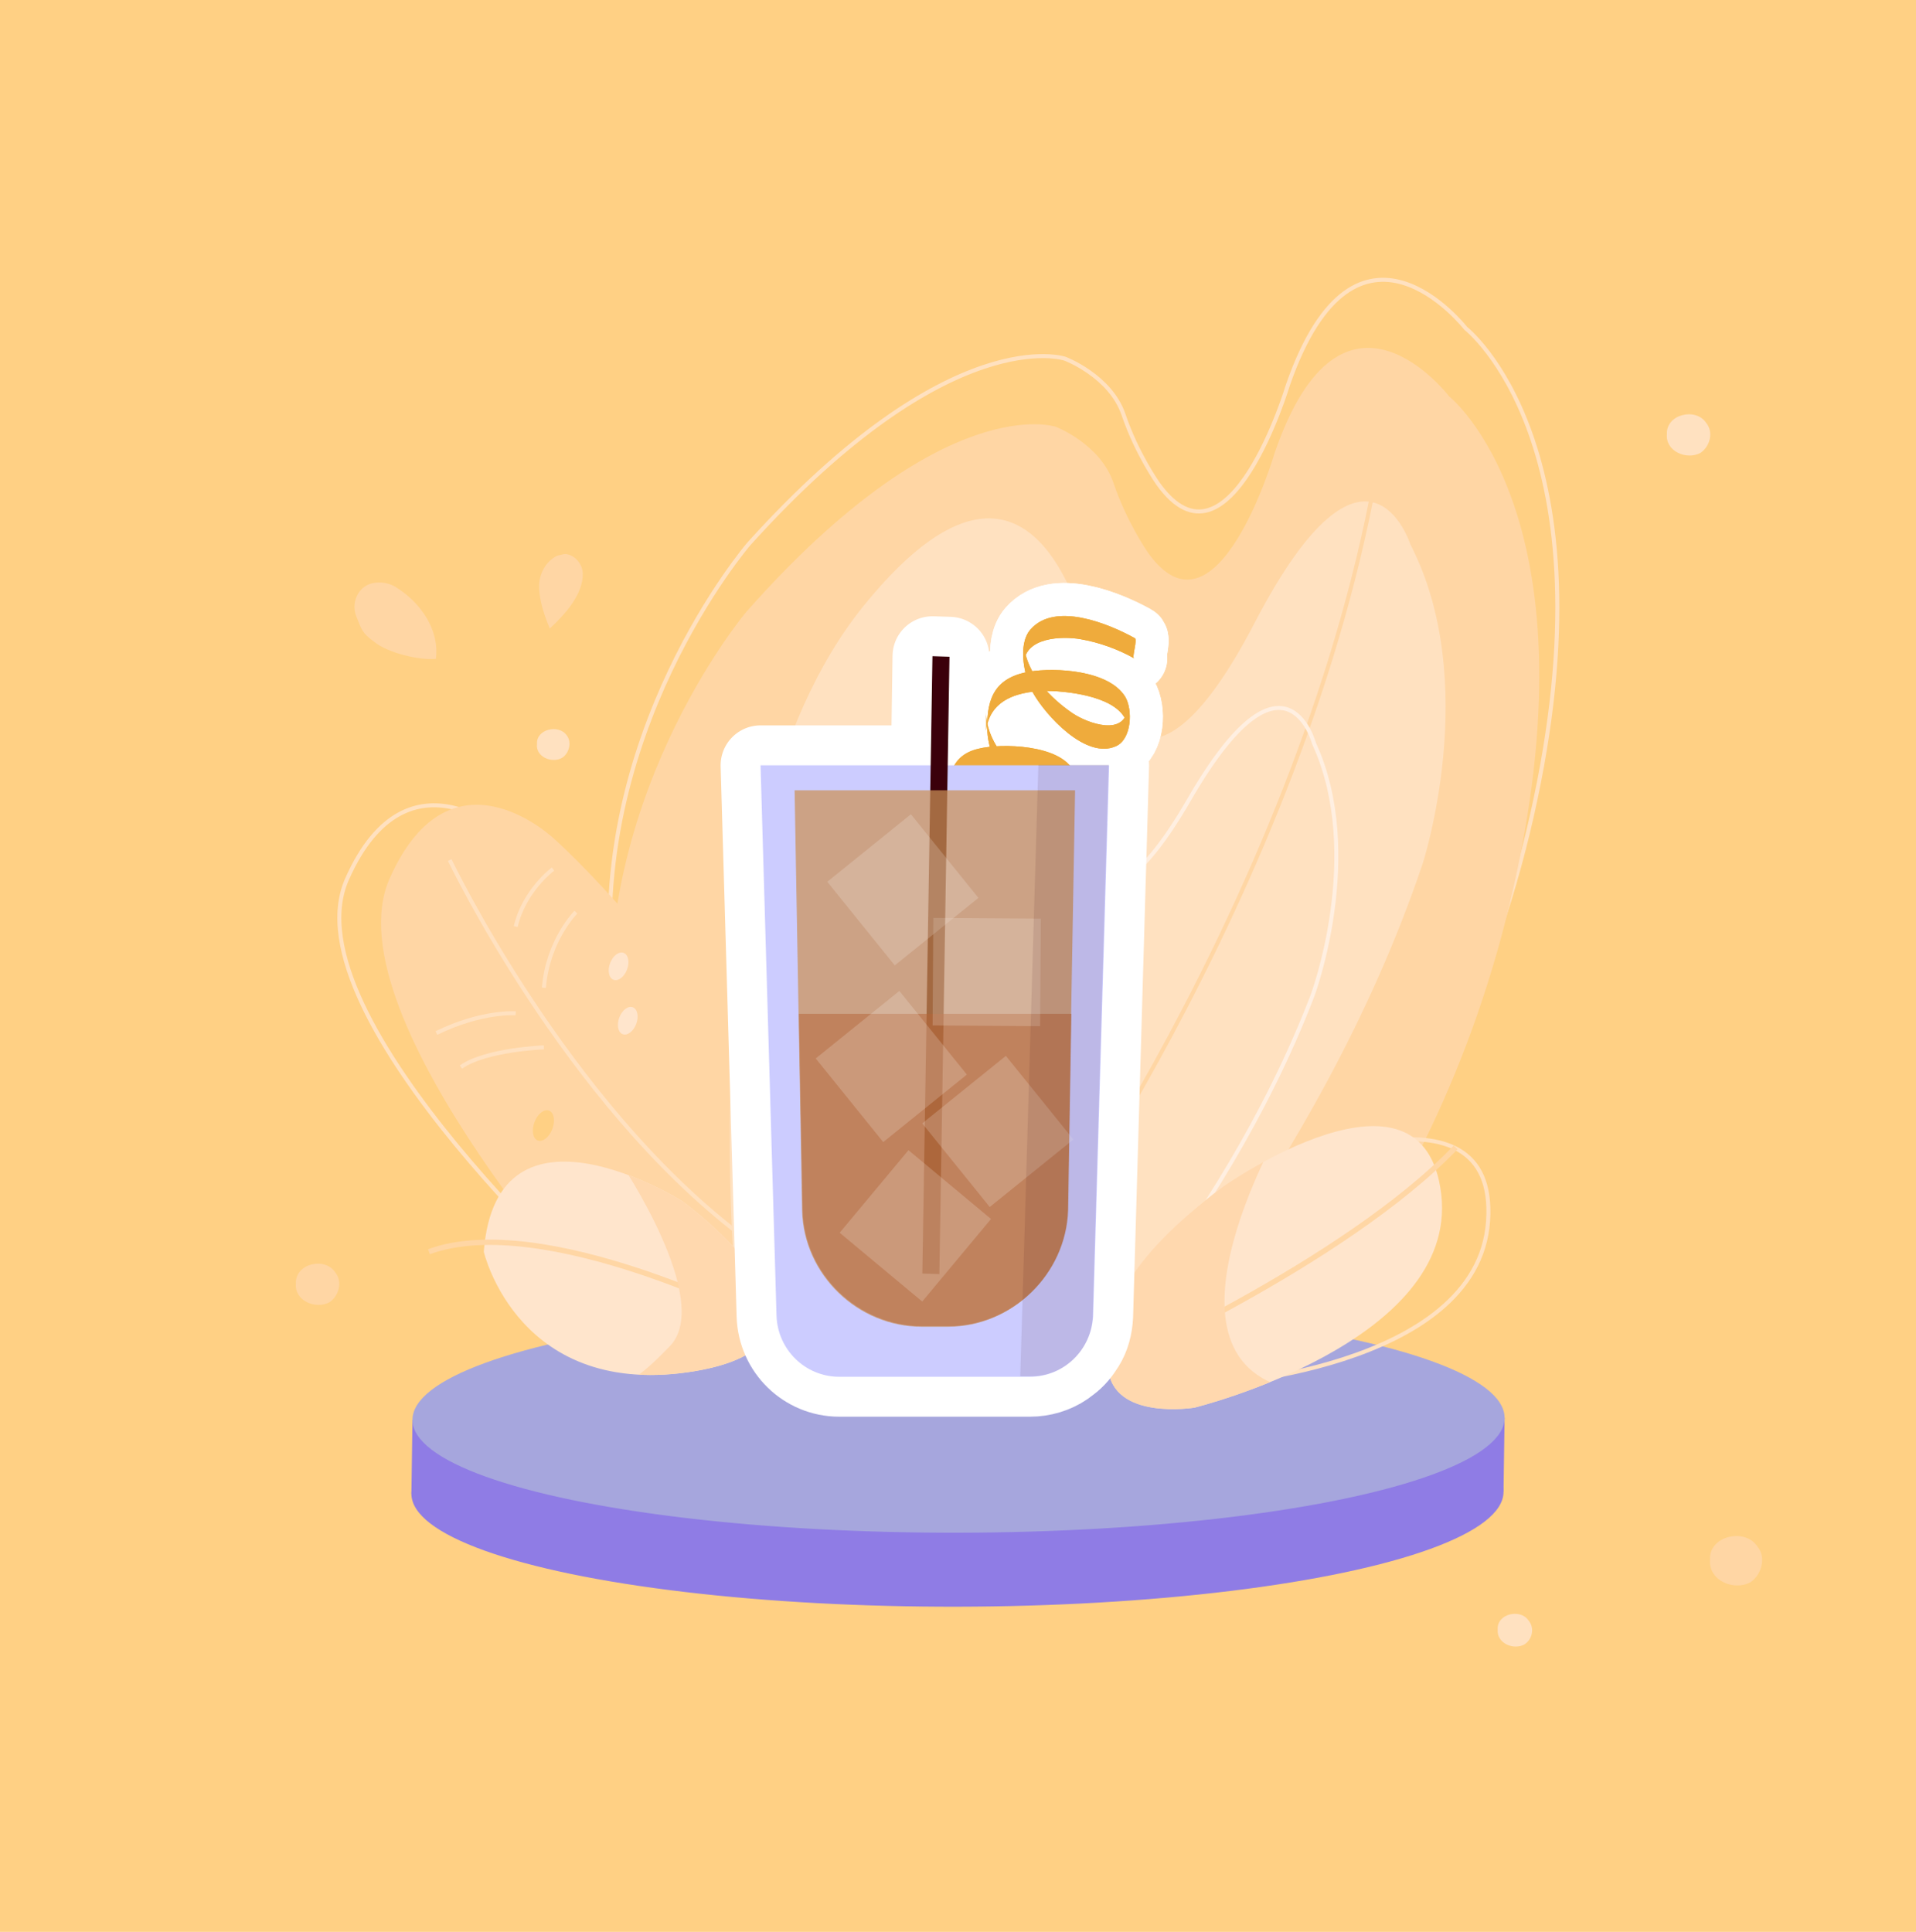 <?xml version="1.0" encoding="utf-8"?>
<!-- Generator: Adobe Illustrator 23.0.0, SVG Export Plug-In . SVG Version: 6.00 Build 0)  -->
<svg version="1.1" id="Capa_1" xmlns="http://www.w3.org/2000/svg" xmlns:xlink="http://www.w3.org/1999/xlink" x="0px" y="0px"
	 viewBox="0 0 360 363" style="enable-background:new 0 0 360 363;" xml:space="preserve">
<style type="text/css">
	.st0{fill:#FFD084;}
	.st1{fill:none;stroke:#FFE1C0;stroke-width:0.757;stroke-miterlimit:10;}
	.st2{fill:#FFD6A4;}
	.st3{fill:none;stroke:#FFE1C0;stroke-width:0.75;stroke-miterlimit:10;}
	.st4{fill:#FFE1C0;}
	.st5{fill:none;stroke:#FFD6A4;stroke-width:0.75;stroke-miterlimit:10;}
	.st6{fill:none;stroke:#FFEFE1;stroke-width:0.748;stroke-miterlimit:10;}
	.st7{fill:#8F7CE5;}
	.st8{fill:#A6A6DD;}
	.st9{fill:#FFE5CC;}
	.st10{fill:none;stroke:#FFD6A4;stroke-miterlimit:10;}
	.st11{clip-path:url(#SVGID_2_);fill:#FFD8AE;}
	.st12{clip-path:url(#SVGID_4_);fill:#FFD8AE;}
	.st13{fill:none;stroke:#FFFFFF;stroke-width:15;stroke-linecap:round;stroke-linejoin:round;stroke-miterlimit:10;}
	.st14{fill:none;stroke:#FFFFFF;stroke-width:12.414;stroke-linejoin:round;stroke-miterlimit:10;}
	.st15{fill:#F4A519;}
	.st16{fill:#EFAB3C;}
	.st17{fill:#CCCCFF;}
	.st18{fill:#3B000B;}
	.st19{opacity:0.9;}
	.st20{opacity:0.8;fill:#CC9156;enable-background:new    ;}
	.st21{opacity:0.8;fill:#BC7240;enable-background:new    ;}
	.st22{opacity:0.45;}
	.st23{display:none;opacity:0.5;}
	.st24{display:inline;}
	.st25{fill:#FCBC06;}
	.st26{fill:#FFFFFF;}
	.st27{opacity:0.4;fill:#FFFFFF;enable-background:new    ;}
	.st28{opacity:0.1;fill:#3B000B;enable-background:new    ;}
</style>
<g id="fondo">
	<g>
		<g id="Rectángulo_556">
			<rect y="-0.1" class="st0" width="360" height="363.3"/>
			<rect x="0.5" y="0.4" class="st0" width="359" height="362.2"/>
		</g>
		<path class="st1" d="M228.1,258.3c0,0,43.9-35.1,59.7-104.9c15.8-69.8-12.4-91.7-12.4-91.7S254.9,35.3,242,72.3
			c0,0-11.1,37.2-24.4,18.6c0,0-4-5.6-6.5-13c-2.5-7.3-11-10.5-11-10.5s-21.4-7.3-59.4,34.8c0,0-30.9,35.9-25.5,83.1
			s10.5,56.8,10.5,56.8L228.1,258.3z"/>
		<path class="st2" d="M225.9,271.1c0,0,43.1-35.1,58.6-104.9s-12.2-91.7-12.2-91.7s-20.1-26.4-32.8,10.6c0,0-10.9,37.2-23.9,18.6
			c0,0-3.9-5.6-6.4-13c-2.5-7.3-10.8-10.5-10.8-10.5s-21-7.3-58.2,34.8c0,0-30.3,35.9-25,83.1s10.3,56.8,10.3,56.8L225.9,271.1z"/>
		<path class="st3" d="M114.9,245.6c0,0-61.2-54.4-49.7-80.4s30.9-7.5,30.9-7.5s25.7,22.6,47.9,63.9L114.9,245.6z"/>
		<path class="st2" d="M115.8,249.7c0,0-54.1-58.6-42.6-84.6s30.9-7.5,30.9-7.5s25.7,22.6,47.9,63.9L115.8,249.7z"/>
		<path class="st4" d="M206.4,265c0,0,41.3-44.5,60.9-102.7c0,0,11.1-34-2.3-60c0,0-8.2-25.8-29.3,14.8S206.3,129,206.3,129
			s-8.1-59.5-44-15.2s-22.9,140.1-22.9,140.1L206.4,265z"/>
		<path class="st5" d="M191.1,241.3c0,0,54.3-73,68-155.4"/>
		<path class="st6" d="M195.3,266c0,0,33.9-33.6,51.3-78.9c0,0,9.9-26.5,0.3-47.4c0,0-5.5-20.6-23.5,10.6s-23.4,8.4-23.4,8.4
			s-4.3-47.2-33.9-13.5s-22.8,109.6-22.8,109.6L195.3,266z"/>
		<g>
			
				<ellipse transform="matrix(1 -1.876229e-03 1.876229e-03 1 -0.526 0.338)" class="st7" cx="179.9" cy="280.5" rx="102.6" ry="21.4"/>
			<polygon class="st7" points="282.5,280.3 282.7,266.4 77.5,266.8 77.3,280.7 			"/>
			
				<ellipse transform="matrix(1 -1.876229e-03 1.876229e-03 1 -0.5 0.338)" class="st8" cx="180.1" cy="266.6" rx="102.6" ry="21.4"/>
		</g>
		<path class="st3" d="M239.7,220.4c0,0,41.8-19.1,39.9,9s-53,30.9-53,30.9s-15.5-0.3-14.5-10.3C213.2,240,218.5,230.9,239.7,220.4z
			"/>
		<path class="st9" d="M229.9,222.9c0,0,37.6-26.4,40.9,1.5c3.2,27.9-46.4,40.1-46.4,40.1S209,267,208.2,257
			C207.3,247,211,237.1,229.9,222.9z"/>
		<path class="st10" d="M208.2,257c0,0,44.4-19.6,65.3-41.4"/>
		<g>
			<g>
				<g>
					<g>
						<g>
							<defs>
								<path id="SVGID_1_" d="M229.9,222.9c0,0,37.6-26.4,40.9,1.5c3.2,27.9-46.4,40.1-46.4,40.1S209,267,208.2,257
									C207.3,247,211,237.1,229.9,222.9z"/>
							</defs>
							<clipPath id="SVGID_2_">
								<use xlink:href="#SVGID_1_"  style="overflow:visible;"/>
							</clipPath>
							<path class="st11" d="M240.9,211.5c0,0-27.3,46.6,4.8,50c21.5,2.3-22.9,11.5-22.9,11.5l-20.3-4.6l-1.3-29l20-22.9
								L240.9,211.5z"/>
						</g>
					</g>
				</g>
			</g>
		</g>
		<g>
			<path class="st9" d="M128.2,225.7c0,0-34.9-21.9-37.3,9.5c0,0,6.5,28.1,39.9,22.4C164.1,251.8,128.2,225.7,128.2,225.7z"/>
		</g>
		<path class="st10" d="M143,248.3c0,0-40.9-21-62.4-13.1"/>
		<g>
			<g>
				<g>
					<g>
						<g>
							<defs>
								<path id="SVGID_3_" d="M128.2,225.7c0,0-34.9-21.9-37.3,9.5c0,0,6.5,28.1,39.9,22.4C164.1,251.8,128.2,225.7,128.2,225.7z"
									/>
							</defs>
							<clipPath id="SVGID_4_">
								<use xlink:href="#SVGID_3_"  style="overflow:visible;"/>
							</clipPath>
							<path class="st12" d="M124.1,218.3h-4h-3.6c0,0,17.6,26,9.4,34.6c-8.2,8.6-9.4,6.7-9.4,6.7l19.6,1.8l15.9-7.2l1.2-14.3
								l-16-11.9L124.1,218.3z"/>
						</g>
					</g>
				</g>
			</g>
		</g>
		<path class="st3" d="M84.5,161.6c0,0,21.6,45.3,54.6,70.4"/>
		<path class="st3" d="M103.9,163.3c0,0-5.4,4-7,10.8"/>
		<path class="st3" d="M108.2,171.4c0,0-5.3,5.3-6,14.2"/>
		<path class="st3" d="M96.9,190.4c0,0-6.3-0.5-14.9,3.7"/>
		<path class="st3" d="M102.2,196.8c0,0-10.9,0.4-15.6,3.7"/>
		<path class="st2" d="M109.5,107.7c0.1,4-3.4,7.8-6.2,10.4c-1-2.4-1.9-5-2-7.6c-0.1-2,0.7-4,2.2-5.3c0.5-0.4,1-0.8,1.7-0.9
			c0.4-0.1,0.7-0.2,1.1-0.2C108,104.3,109.4,105.9,109.5,107.7z"/>
		<path class="st2" d="M81.9,123.8c-3.1,0.3-9-1.1-11.6-3.2c-2.3-1.7-2.3-2.2-3.4-4.9c-1-2.7,0.6-5.9,3.6-6.2
			c1.5-0.2,3.1,0.2,4.3,1.1C79.1,113.4,82.6,118.4,81.9,123.8z"/>
		<path class="st4" d="M105.6,142.4c-1.9,1.1-5-0.2-4.7-2.6c-0.2-2.8,4.1-3.8,5.6-1.6C107.5,139.5,106.9,141.6,105.6,142.4z"/>
		<path class="st4" d="M319.5,85.1c-2.6,1.4-6.6-0.3-6.3-3.5c-0.2-3.8,5.5-5.1,7.4-2.1C322,81.2,321.3,83.9,319.5,85.1z"/>
		<path class="st2" d="M328.9,297.3c-3.1,1.7-7.9-0.3-7.6-4.2c-0.3-4.5,6.6-6.1,8.9-2.5C331.9,292.6,331,295.9,328.9,297.3z"/>
		<path class="st4" d="M286.4,309c-2,1.1-5.2-0.2-5-2.8c-0.2-3,4.3-4,5.8-1.7C288.4,305.9,287.9,308.1,286.4,309z"/>
		<path class="st2" d="M61.9,244.7c-2.6,1.4-6.6-0.3-6.3-3.5c-0.2-3.8,5.5-5.1,7.4-2.1C64.4,240.8,63.7,243.5,61.9,244.7z"/>
		
			<ellipse transform="matrix(0.351 -0.936 0.936 0.351 -94.386 226.76)" class="st9" cx="116.3" cy="181.4" rx="2.7" ry="1.7"/>
		
			<ellipse transform="matrix(0.351 -0.936 0.936 0.351 -102.804 234.994)" class="st9" cx="118" cy="191.6" rx="2.7" ry="1.7"/>
		
			<ellipse transform="matrix(0.351 -0.936 0.936 0.351 -131.641 232.946)" class="st0" cx="102.2" cy="211.4" rx="3" ry="1.8"/>
	</g>
</g>
<path class="st13" d="M208.4,143.8h-0.1H208.4l-13.3-0.1v0.1h-17l0.3-20.4l-3.2-0.1l-0.3,20.5h-32l3,103.4
	c0.2,6.4,5.4,11.5,11.8,11.5h35.8c2.4,0,4.7-0.7,6.6-2c0.1-0.1,0.3-0.2,0.4-0.3c0.1-0.1,0.3-0.2,0.4-0.3c1.2-0.9,2.1-2,2.9-3.3
	c1-1.6,1.5-3.5,1.6-5.5L208.4,143.8z"/>
<g>
	<g>
		<path class="st14" d="M213.2,119.9c-4.9-2.7-15-6.9-19.6-1.6c-2.5,2.9-1.1,9.1,0.5,11.9c2.3,4.1,9.9,12.6,15.6,10
			c2.9-1.3,3.2-6.8,1.7-9.3c-3.1-5-13.1-5.5-18-4.7c-6.3,1.1-8,4.8-7.9,10.7c0.1,6.6,5.3,14,12.1,15.3c4.2,0.8,5.7-3.8,4.1-7.3
			c-2.4-5-13.6-5.3-17.9-4.2c-5.5,1.3-6,6.1-5.3,11c-0.2-1.3,0.2-2.7,0-4c0.4,2.2,0,0.4,1.1-0.9c0.8-0.9,1.7-1.3,2.8-1.7
			c2.4-0.9,5.2-1,7.7-0.7c2.9,0.3,11.5,1.3,11.7,5.4c0-1.3,0-2.7,0-3.9c-0.7,4.1-6.2,1.7-8.3,0.5c-4.2-2.6-8.2-7.4-8.2-12.5
			c0,1.1,0,2.3,0,3.4c0.7-6.7,7.7-7.8,13.4-7.4c3.9,0.3,12.5,1.5,13.2,6.7c0-1.3,0-2.7,0-3.9c-0.3,5.9-7.6,3.2-10.4,1.3
			c-4.1-2.8-8.6-7.4-9.1-12.7c0,1.1,0,2.3,0,3.4c0.1-5,7.2-5.2,10.6-4.6c3.5,0.6,7.1,1.9,10.1,3.6
			C212.6,123.6,213.8,120.1,213.2,119.9L213.2,119.9z"/>
	</g>
	<g>
		<path class="st14" d="M213.2,119.9c-4.9-2.7-15-6.9-19.6-1.6c-2.5,2.9-1.1,9.1,0.5,11.9c2.3,4.1,9.9,12.6,15.6,10
			c2.9-1.3,3.2-6.8,1.7-9.3c-3.1-5-13.1-5.5-18-4.7c-6.3,1.1-8,4.8-7.9,10.7c0.1,6.6,5.3,14,12.1,15.3c4.2,0.8,5.7-3.8,4.1-7.3
			c-2.4-5-13.6-5.3-17.9-4.2c-5.5,1.3-6,6.1-5.3,11c-0.2-1.3,0.2-2.7,0-4c0.4,2.2,0,0.4,1.1-0.9c0.8-0.9,1.7-1.3,2.8-1.7
			c2.4-0.9,5.2-1,7.7-0.7c2.9,0.3,11.5,1.3,11.7,5.4c0-1.3,0-2.7,0-3.9c-0.7,4.1-6.2,1.7-8.3,0.5c-4.2-2.6-8.2-7.4-8.2-12.5
			c0,1.1,0,2.3,0,3.4c0.7-6.7,7.7-7.8,13.4-7.4c3.9,0.3,12.5,1.5,13.2,6.7c0-1.3,0-2.7,0-3.9c-0.3,5.9-7.6,3.2-10.4,1.3
			c-4.1-2.8-8.6-7.4-9.1-12.7c0,1.1,0,2.3,0,3.4c0.1-5,7.2-5.2,10.6-4.6c3.5,0.6,7.1,1.9,10.1,3.6
			C212.6,123.6,213.8,120.1,213.2,119.9L213.2,119.9z"/>
	</g>
</g>
<g>
	<g>
		<g>
			<g>
				<g>
					<g>
						<path class="st15" d="M213.2,119.9c-4.9-2.7-15-6.9-19.6-1.6c-2.5,2.9-1.1,9.1,0.5,11.9c2.3,4.1,9.9,12.6,15.6,10
							c2.9-1.3,3.2-6.8,1.7-9.3c-3.1-5-13.1-5.5-18-4.7c-6.3,1.1-8,4.8-7.9,10.7c0.1,6.6,5.3,14,12.1,15.3c4.2,0.8,5.7-3.8,4.1-7.3
							c-2.4-5-13.6-5.3-17.9-4.2c-5.5,1.3-6,6.1-5.3,11c-0.2-1.3,0.2-2.7,0-4c0.4,2.2,0,0.4,1.1-0.9c0.8-0.9,1.7-1.3,2.8-1.7
							c2.4-0.9,5.2-1,7.7-0.7c2.9,0.3,11.5,1.3,11.7,5.4c0-1.3,0-2.7,0-3.9c-0.7,4.1-6.2,1.7-8.3,0.5c-4.2-2.6-8.2-7.4-8.2-12.5
							c0,1.1,0,2.3,0,3.4c0.7-6.7,7.7-7.8,13.4-7.4c3.9,0.3,12.5,1.5,13.2,6.7c0-1.3,0-2.7,0-3.9c-0.3,5.9-7.6,3.2-10.4,1.3
							c-4.1-2.8-8.6-7.4-9.1-12.7c0,1.1,0,2.3,0,3.4c0.1-5,7.2-5.2,10.6-4.6c3.5,0.6,7.1,1.9,10.1,3.6
							C212.6,123.6,213.8,120.1,213.2,119.9L213.2,119.9z"/>
					</g>
				</g>
				<g>
					<g>
						<path class="st16" d="M213.2,119.9c-4.9-2.7-15-6.9-19.6-1.6c-2.5,2.9-1.1,9.1,0.5,11.9c2.3,4.1,9.9,12.6,15.6,10
							c2.9-1.3,3.2-6.8,1.7-9.3c-3.1-5-13.1-5.5-18-4.7c-6.3,1.1-8,4.8-7.9,10.7c0.1,6.6,5.3,14,12.1,15.3c4.2,0.8,5.7-3.8,4.1-7.3
							c-2.4-5-13.6-5.3-17.9-4.2c-5.5,1.3-6,6.1-5.3,11c-0.2-1.3,0.2-2.7,0-4c0.4,2.2,0,0.4,1.1-0.9c0.8-0.9,1.7-1.3,2.8-1.7
							c2.4-0.9,5.2-1,7.7-0.7c2.9,0.3,11.5,1.3,11.7,5.4c0-1.3,0-2.7,0-3.9c-0.7,4.1-6.2,1.7-8.3,0.5c-4.2-2.6-8.2-7.4-8.2-12.5
							c0,1.1,0,2.3,0,3.4c0.7-6.7,7.7-7.8,13.4-7.4c3.9,0.3,12.5,1.5,13.2,6.7c0-1.3,0-2.7,0-3.9c-0.3,5.9-7.6,3.2-10.4,1.3
							c-4.1-2.8-8.6-7.4-9.1-12.7c0,1.1,0,2.3,0,3.4c0.1-5,7.2-5.2,10.6-4.6c3.5,0.6,7.1,1.9,10.1,3.6
							C212.6,123.6,213.8,120.1,213.2,119.9L213.2,119.9z"/>
					</g>
				</g>
			</g>
			<path class="st17" d="M193.5,258.7h-35.8c-6.4,0-11.6-5.1-11.8-11.5l-3-103.4h65.5l-3,103.4C205.1,253.6,199.9,258.7,193.5,258.7
				z"/>
			<g>
				<g>
					<polygon class="st18" points="173.3,239.3 175.2,123.3 178.4,123.4 176.5,239.4 					"/>
				</g>
			</g>
			<g class="st19">
				<path class="st20" d="M149.3,148.5l1.4,79c0.3,12,10.4,21.8,22.5,21.8h4.9c12,0,22.1-9.8,22.5-21.8l1.4-79H149.3z"/>
				<path class="st21" d="M150.1,190.5l0.7,36.9c0.3,12,10.4,21.8,22.5,21.8h4.9c12,0,22.1-9.8,22.5-21.8l0.6-36.9H150.1z"/>
			</g>
			<g class="st22">
				<g class="st23">
					<g class="st24">
						<g>
							<path class="st25" d="M179.5,248.8l21.6-24.1c-6.6-6-16.9-5.4-22.8,1.2C172.3,232.7,172.8,242.9,179.5,248.8z"/>
							<path class="st26" d="M181.2,246.9l18-20.1c-5.6-5-14.1-4.5-19.1,1C175.2,233.3,175.7,241.9,181.2,246.9z"/>
						</g>
						<path class="st25" d="M181.3,228.8c-1.2,1.4-1.4,1.7-1.4,1.7c-0.3,0.7,0.1,1.6,0.8,1.9l6.9,2.6c0.7,0.3,1,0,0.6-0.7l-3.4-6.5
							c-0.4-0.7-1.3-0.9-2-0.6C182.9,227.3,182.6,227.4,181.3,228.8z"/>
						<path class="st25" d="M178.3,237.5c0.1,1.9,0.3,2.2,0.3,2.2c0.3,0.7,1.2,1.1,1.9,0.8l6.7-3c0.7-0.3,0.7-0.7,0-0.9l-7-2.2
							c-0.7-0.2-1.6,0.2-1.8,1C178.3,235.3,178.2,235.6,178.3,237.5z"/>
						<path class="st25" d="M189.6,224.8c-1.9,0.1-2.2,0.3-2.2,0.3c-0.7,0.3-1,1.2-0.8,1.9l3,6.7c0.3,0.7,0.7,0.7,0.9,0l2.2-7
							c0.2-0.7-0.2-1.6-1-1.8C191.8,224.8,191.5,224.7,189.6,224.8z"/>
						<path class="st25" d="M180.7,244.2c0,0,0.2,0.3,1.6,1.6l6.3-7c-0.1-0.1-0.4-0.1-0.7,0.1l-6.5,3.4
							C180.6,242.6,180.3,243.5,180.7,244.2z"/>
						<path class="st25" d="M194.7,227.3l-2.6,6.9c-0.2,0.4-0.2,0.6,0,0.7l6.3-7c-1.4-1.2-1.7-1.4-1.7-1.4
							C195.8,226.2,195,226.6,194.7,227.3z"/>
					</g>
					<g class="st24">
						<g>
							<path class="st25" d="M153.3,199.2l16.2,27.9c7.7-4.5,10.3-14.4,5.8-22.1C170.9,197.3,161.1,194.7,153.3,199.2z"/>
							<path class="st26" d="M154.7,201.5l13.6,23.4c6.5-3.8,8.6-12,4.9-18.5C169.4,199.9,161.1,197.7,154.7,201.5z"/>
						</g>
						<path class="st25" d="M171.8,207.1c-0.9-1.6-1.2-1.8-1.2-1.8c-0.6-0.5-1.5-0.4-2,0.2l-4.6,5.7c-0.5,0.6-0.3,0.9,0.4,0.8
							l7.3-1.2c0.8-0.2,1.3-0.9,1.2-1.7C172.8,209.1,172.8,208.8,171.8,207.1z"/>
						<path class="st25" d="M164.5,201.6c-1.8-0.5-2.2-0.4-2.2-0.4c-0.8,0.1-1.4,0.8-1.3,1.6l0.8,7.3c0.1,0.8,0.4,0.9,0.9,0.2l4.3-6
							c0.4-0.6,0.3-1.5-0.4-2C166.6,202.3,166.3,202.1,164.5,201.6z"/>
						<path class="st25" d="M173.1,216.2c0.5-1.8,0.4-2.2,0.4-2.2c-0.1-0.8-0.8-1.4-1.6-1.3l-7.3,0.8c-0.8,0-0.9,0.4-0.2,0.9l6,4.3
							c0.6,0.4,1.5,0.3,2-0.4C172.4,218.3,172.6,218,173.1,216.2z"/>
						<path class="st25" d="M157.4,201.8c0,0-0.4,0.1-2,1l4.7,8.1c0.1-0.1,0.2-0.3,0.1-0.7l-1.2-7.3
							C158.9,202.2,158.2,201.7,157.4,201.8z"/>
						<path class="st25" d="M169.2,220.3l-5.7-4.6c-0.3-0.3-0.5-0.3-0.7-0.3l4.7,8.1c1.6-0.9,1.8-1.2,1.8-1.2
							C169.8,221.7,169.7,220.8,169.2,220.3z"/>
					</g>
					<g class="st24">
						<g>
							<path class="st25" d="M195.2,175.1l-20.1,25.3c7,5.5,17.1,4.4,22.7-2.6C203.4,190.8,202.2,180.6,195.2,175.1z"/>
							<path class="st26" d="M193.6,177.1l-16.8,21.2c5.8,4.6,14.4,3.7,19-2.2C200.4,190.3,199.4,181.8,193.6,177.1z"/>
						</g>
						<path class="st25" d="M194.6,195.2c1.2-1.5,1.3-1.8,1.3-1.8c0.2-0.7-0.2-1.6-0.9-1.8l-7-2.2c-0.7-0.3-1,0-0.6,0.7l3.8,6.3
							c0.4,0.6,1.3,0.9,2,0.5C193.1,196.8,193.4,196.6,194.6,195.2z"/>
						<path class="st25" d="M197.1,186.4c-0.2-1.8-0.4-2.2-0.4-2.2c-0.4-0.7-1.2-1-1.9-0.7l-6.5,3.4c-0.7,0.3-0.7,0.7,0.1,0.9
							l7.1,1.8c0.8,0.2,1.5-0.3,1.7-1.1C197.2,188.6,197.3,188.2,197.1,186.4z"/>
						<path class="st25" d="M186.6,199.6c1.8-0.2,2.2-0.4,2.2-0.4c0.7-0.4,1-1.2,0.7-1.9l-3.4-6.5c-0.3-0.7-0.7-0.7-0.9,0.1
							l-1.8,7.1c-0.2,0.8,0.3,1.5,1.1,1.7C184.4,199.8,184.7,199.9,186.6,199.6z"/>
						<path class="st25" d="M194.3,179.8c0,0-0.2-0.3-1.6-1.5l-5.9,7.4c0.1,0.1,0.4,0.1,0.7-0.2l6.3-3.8
							C194.5,181.4,194.7,180.5,194.3,179.8z"/>
						<path class="st25" d="M181.4,197.5l2.2-7c0.1-0.4,0.1-0.6,0-0.7l-5.8,7.4c1.5,1.2,1.8,1.3,1.8,1.3
							C180.3,198.6,181.1,198.2,181.4,197.5z"/>
					</g>
				</g>
				<g>
					
						<rect x="175.3" y="172.5" transform="matrix(6.697818e-03 -1 1 6.697818e-03 1.553 366.822)" class="st27" width="20.2" height="20.2"/>
					
						<rect x="177.4" y="202.6" transform="matrix(0.778 -0.628 0.628 0.778 -91.972 164.868)" class="st27" width="20.2" height="20.2"/>
					
						<rect x="157.4" y="190.4" transform="matrix(0.778 -0.628 0.628 0.778 -88.763 149.601)" class="st27" width="20.2" height="20.2"/>
					
						<rect x="159.6" y="157.2" transform="matrix(0.778 -0.628 0.628 0.778 -67.455 143.614)" class="st27" width="20.2" height="20.2"/>
					
						<rect x="162" y="220.2" transform="matrix(0.64 -0.768 0.768 0.64 -115.028 215.121)" class="st27" width="20.2" height="20.2"/>
				</g>
			</g>
			<path class="st28" d="M195.1,143.7l-3.4,114.9h2c6.3,0,11.4-5,11.6-11.3l3-103.6L195.1,143.7L195.1,143.7z"/>
		</g>
	</g>
</g>
</svg>
